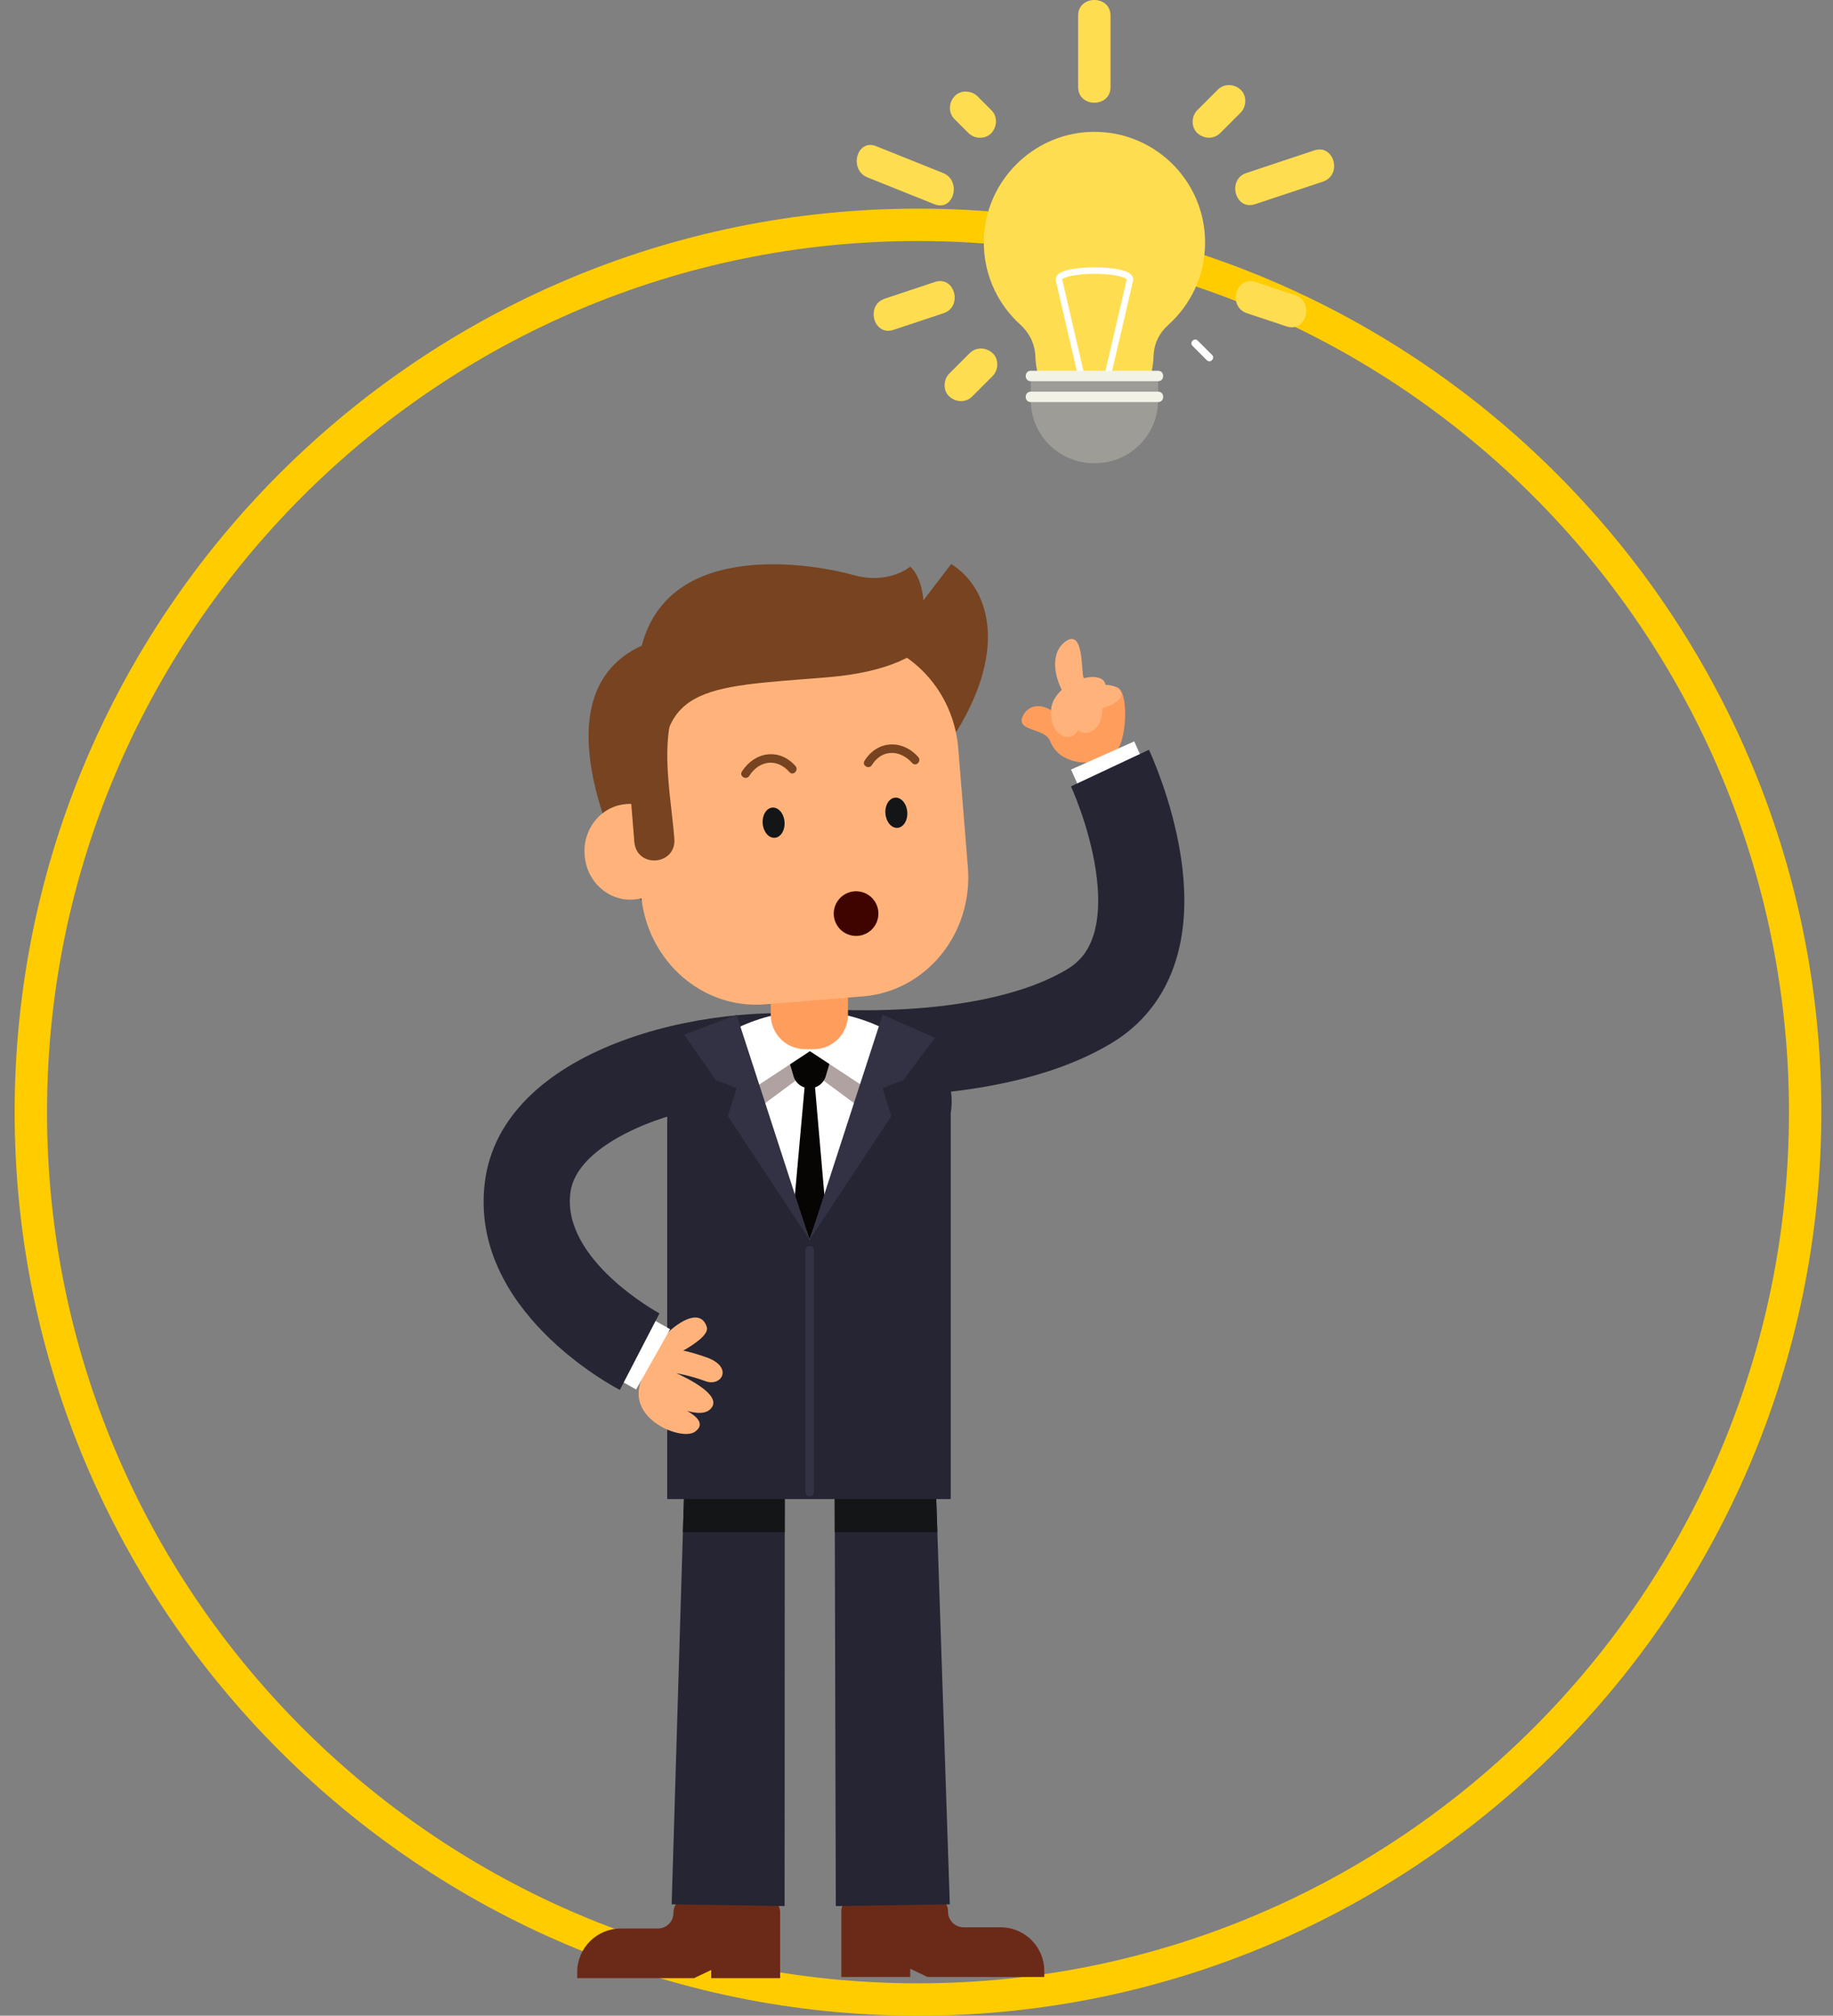 <?xml version="1.0" encoding="utf-8"?>
<!-- Generator: Adobe Illustrator 17.0.1, SVG Export Plug-In . SVG Version: 6.00 Build 0)  -->
<!DOCTYPE svg PUBLIC "-//W3C//DTD SVG 1.1//EN" "http://www.w3.org/Graphics/SVG/1.1/DTD/svg11.dtd">
<svg version="1.1" id="Слой_1" xmlns="http://www.w3.org/2000/svg" xmlns:xlink="http://www.w3.org/1999/xlink" x="0px" y="0px"
	 width="283px" height="311.143px" viewBox="0 0 283 311.143" enable-background="new 0 0 283 311.143" xml:space="preserve">
<rect x="0" y="0" width="283" height="311.143" fill="#808080" stroke="none"/>
<g id="Background_27_">
	<g id="Background_2_1_">
		<path fill="#FFCC00" d="M141.731,311.143c-76.903,0-139.469-62.565-139.469-139.47c0-76.903,62.565-139.469,139.469-139.469
			c76.904,0,139.47,62.565,139.47,139.469C281.201,248.577,218.635,311.143,141.731,311.143z M141.731,37.204
			c-74.146,0-134.469,60.322-134.469,134.469s60.322,134.47,134.469,134.47s134.47-60.323,134.47-134.47
			S215.878,37.204,141.731,37.204z"/>
	</g>
</g>
<g>
	<path fill="#FFB37B" d="M169.877,108.423l-2.558-3.753c-0.442-0.672,0.118-7.672-2.764-5.686c-2.426,1.669-2.083,5.686,0.352,9.149
		c0.441,0.627,0.316,1.489-0.293,1.955L169.877,108.423z"/>
	<path fill="#FF9E5C" d="M164.614,110.088c-0.01,0.007-0.02,0.015-0.029,0.022c-0.544,0.416-1.298,0.373-1.812-0.079
		c-1.578-1.385-3.877-1.528-4.861,0.503c-1.166,2.406,3.442,1.773,4.231,3.877c1.134,3.029,4.75,3.481,6.035,3.23l1.594,6.144
		l4.078-2.254l-1.796-5.38c1.839-0.772,2.486-9.866,0.212-10.111c-1.073-0.115-0.732,1.416-2.389,2.383L164.614,110.088z"/>
	<path fill="#FFB37B" d="M170.573,105.343c-1.158-2.267-8.479,0.307-8.317,4.679c0.163,4.372,3.768,4.659,4.458,2.09
		c0.689-2.571-0.192-2.811-0.192-2.811S171.491,107.141,170.573,105.343"/>
	<path fill="#FFB37B" d="M172.826,106.431c-0.724-0.88-4.248-1.422-6.031,1.299c-1.782,2.721-0.801,6.004,1.298,5.322
		c2.292-0.745,2.09-3.737,2.09-3.737S174.273,108.193,172.826,106.431"/>
	
		<line fill="none" stroke="#FFFFFF" stroke-width="5.32" stroke-miterlimit="10" x1="166.442" y1="121.217" x2="176.202" y2="116.871"/>
	<path fill="none" stroke="#252533" stroke-width="13.3" stroke-miterlimit="10" d="M124.911,162.265c0,0,27.304,2.629,43.264-6.944
		c15.961-9.575,3.193-36.764,3.193-36.764"/>
	<path fill="#323244" d="M143.428,165.181c0,4.516-8.228,8.176-18.377,8.176c-10.15,0-18.378-3.66-18.378-8.176
		c0-4.517,8.228-8.177,18.378-8.177C135.2,157.004,143.428,160.664,143.428,165.181"/>
	<path fill="#6B2A18" d="M89.113,305.347v-0.928c0-3.72,3.016-6.737,6.737-6.737h5.725c1.325,0,2.398-1.073,2.398-2.398v-0.049
		c0-1.325,1.075-2.399,2.399-2.399h11.678c1.325,0,2.399,1.074,2.399,2.399v10.112h-10.641v-1.264l-2.659,1.264H89.113z"/>
	<path fill="#6B2A18" d="M161.23,305.161v-0.929c0-3.72-3.016-6.736-6.737-6.736h-5.724c-1.325,0-2.399-1.074-2.399-2.399v-0.048
		c0-1.326-1.074-2.399-2.399-2.399h-11.678c-1.325,0-2.399,1.073-2.399,2.399v10.112h10.641v-1.265l2.66,1.265H161.23z"/>
	<polygon fill="#252533" points="121.136,294.218 121.165,216.001 128.834,216.001 129.04,294.218 146.641,293.946 143.495,199.782 
		106.54,199.782 103.701,293.946 	"/>
	<polygon fill="#131516" points="106.545,201.922 143.501,201.922 144.722,236.485 128.889,236.485 128.84,218.141 121.171,218.141 
		121.158,236.485 105.434,236.485 	"/>
	<path fill="#252533" d="M125.002,156.384c-25.103,0-21.988,15.315-21.988,15.315v59.7h43.771v-59.637
		C146.785,171.762,150.105,156.384,125.002,156.384"/>
	<path fill="#FFB37B" d="M104.429,211.969c0,0,2.027,0.32,4.517,1.235c2.465,0.906,4.368-2.215,0.08-3.703
		c-1.372-0.475-2.53-0.826-3.537-1.021c1.597-0.908,3.982-2.481,3.64-3.615c-0.865-2.867-4.113-1.13-6.39,1.2
		c-1.698,1.737-2.701,4.399-3.292,5.962c-0.158,0.352-0.315,0.724-0.473,1.136c-2.264,5.925,6.254,9.283,8.301,7.855
		c3.189-2.224-4.613-4.708-4.613-4.708s5.707,3.335,7.276,0.877C111.173,215.252,106.305,212.82,104.429,211.969"/>
	
		<line fill="none" stroke="#FFFFFF" stroke-width="5.32" stroke-miterlimit="10" x1="101.139" y1="203.865" x2="95.894" y2="213.173"/>
	<path fill="#252533" d="M95.701,214.546c-0.953-0.491-23.312-12.268-20.845-32.054c2.558-20.519,33.476-28.189,53.869-25.646
		l-1.646,13.198c-8.167-1.019-18.146,0.125-26.044,2.984c-3.651,1.322-12.225,5.05-12.98,11.11
		c-1.297,10.4,13.61,18.518,13.762,18.597L95.701,214.546z"/>
	<polygon fill="#FFFFFF" points="113.835,158.684 125.002,191.373 136.266,158.684 	"/>
	<path fill="#AFA2A0" d="M136.214,162.295l-0.12-0.058c-7.018-3.378-15.192-3.377-22.209,0.004l-0.111,0.054l3.078,8.935
		l8.142-6.026l8.141,6.026L136.214,162.295z"/>
	<polygon fill="#070404" points="127.298,184.685 124.993,191.375 122.707,184.684 125.041,158.686 	"/>
	<path fill="#070404" d="M124.983,167.984h0.039c1.136,0,2.137-0.748,2.459-1.838l1.277-4.327c0.485-1.643-0.746-3.29-2.459-3.29
		h-2.594c-1.712,0-2.944,1.647-2.458,3.29l1.277,4.327C122.846,167.236,123.847,167.984,124.983,167.984"/>
	<path fill="#FFFFFF" d="M136.266,158.684l-0.12-0.058c-7.018-3.379-15.192-3.377-22.208,0.004l-0.112,0.054l3.078,8.935l8.142-5.36
		l8.142,5.36L136.266,158.684z"/>
	<polygon fill="#323244" points="124.993,191.375 136.266,156.638 144.357,160.188 139.467,166.717 136.266,167.967 
		137.613,172.277 	"/>
	<polygon fill="#323244" points="124.993,191.376 113.72,156.639 105.629,159.716 110.519,166.718 113.72,167.968 112.373,172.279 	
		"/>
	<path fill="#323244" d="M124.337,192.969v37.365c0,0.856,1.33,0.858,1.33,0v-37.365
		C125.667,192.114,124.337,192.113,124.337,192.969"/>
	<path fill="#774320" d="M99.058,139.102c0,0-18.435-31.009,0.025-39.442c4.348-16.696,27.058-12.482,32.607-10.913
		c5.55,1.569,8.839-1.28,8.839-1.28c1.857,1.679,2.038,5.203,2.038,5.203l4.29-5.611c5.688,3.561,8.851,12.728,0.872,25.784
		L99.058,139.102z"/>
	<path fill="#FF9E5C" d="M130.92,156.653c0,2.926-2.372,5.298-5.298,5.298h-1.325c-2.926,0-5.299-2.372-5.299-5.298v-8.989
		c0-2.926,2.373-5.299,5.299-5.299h1.325c2.926,0,5.298,2.373,5.298,5.299V156.653z"/>
	<path fill="#FFB37B" d="M128.745,98.444l-15.062,1.22c-9.776,0.791-17.031,9.723-16.203,19.951l0.357,4.404
		c0.004,0.048-0.033,0.087-0.079,0.084c-0.308-0.019-0.62-0.023-0.937,0.002l-0.176,0.014c-3.849,0.312-6.706,3.829-6.38,7.856
		l0.012,0.147c0.326,4.024,3.708,7.033,7.555,6.721l0.181-0.014c0.324-0.026,0.637-0.082,0.945-0.154
		c0.043-0.009,0.084,0.021,0.09,0.067c1.163,9.816,9.54,17.055,19.042,16.285l15.137-1.226c9.776-0.791,17.031-9.723,16.203-19.951
		l-1.483-18.321C147.119,105.301,138.522,97.653,128.745,98.444"/>
	<path fill="#774320" d="M104.112,129.434c-0.706-8.715-3.413-19.532,3.786-26.079c3.646-3.316,7.94-3.649,12.503-4.018
		c3.715-0.3,7.427-0.669,11.148-0.902c4.014-0.252,3.517-6.654-0.524-6.463c-4.075,0.193-8.131,0.659-12.197,0.988
		c-5.804,0.47-11.067,1.718-15.485,5.989c-4.917,4.752-6.986,11.496-6.427,18.405c0.34,4.193,0.679,8.387,1.019,12.58
		C98.272,134.101,104.449,133.601,104.112,129.434"/>
	<path fill="#131516" d="M121.124,126.851c0.104,1.286-0.566,2.391-1.498,2.466c-0.931,0.075-1.77-0.906-1.874-2.193
		c-0.104-1.286,0.566-2.39,1.497-2.465C120.181,124.583,121.02,125.565,121.124,126.851"/>
	<path fill="#131516" d="M140.073,125.317c0.104,1.286-0.566,2.39-1.497,2.466c-0.931,0.075-1.771-0.906-1.875-2.193
		c-0.104-1.286,0.567-2.39,1.497-2.465C139.13,123.049,139.969,124.031,140.073,125.317"/>
	<path fill="#774320" d="M141.77,116.851c-2.463-2.753-6.315-2.602-8.298,0.586c-0.449,0.721,0.689,1.383,1.136,0.664
		c1.549-2.49,4.346-2.427,6.231-0.319C141.405,118.413,142.333,117.481,141.77,116.851"/>
	<path fill="#774320" d="M115.677,119.768c1.524-2.403,4.27-2.789,6.21-0.589c0.561,0.637,1.489-0.297,0.931-0.931
		c-2.507-2.842-6.318-2.234-8.277,0.856C114.086,119.821,115.224,120.482,115.677,119.768"/>
	<path fill="#774320" d="M146.137,93.182c0,0,1.077,9.788-18.449,11.368c-19.526,1.581-26.77,1.11-25.321,19.002
		c0,0-6.002-25.948,10.85-29.777C130.07,89.947,136.854,97.788,146.137,93.182"/>
	<path fill="#3F0400" d="M135.62,141.023c0,1.904-1.543,3.447-3.448,3.447c-1.904,0-3.447-1.543-3.447-3.447
		c0-1.904,1.543-3.448,3.447-3.448C134.077,137.575,135.62,139.119,135.62,141.023"/>
	<path fill="#FFDD50" d="M186.056,37.433c0-9.799-8.25-17.67-18.182-17.047c-8.456,0.53-15.353,7.378-15.939,15.83
		c-0.381,5.508,1.851,10.505,5.58,13.88c1.297,1.174,2.156,2.754,2.312,4.496l0.03,0.334c0,2.136,1.008,9.65,9.117,9.65
		c8.11,0,9.118-7.514,9.118-9.65l0.043-0.472c0.149-1.664,0.972-3.171,2.217-4.284C183.852,47.042,186.056,42.496,186.056,37.433"/>
	<path fill="none" stroke="#FFFFFF" stroke-miterlimit="10" d="M163.508,43.252l3.547,15.269h3.839l3.547-15.269
		C175.012,41.277,162.937,41.277,163.508,43.252z"/>
	<path fill="#9E9C97" d="M169.073,71.495h-0.197c-5.376,0-9.735-4.359-9.735-9.735v-3.722h19.667v3.722
		C178.808,67.136,174.449,71.495,169.073,71.495"/>
	<path fill="#F2F2E7" d="M159.141,58.844h19.667c1.037,0,1.039-1.611,0-1.611h-19.667C158.104,57.233,158.102,58.844,159.141,58.844
		"/>
	<path fill="#F2F2E7" d="M159.141,62.067h19.667c1.037,0,1.039-1.611,0-1.611h-19.667C158.104,60.456,158.102,62.067,159.141,62.067
		"/>
	<path fill="#FFDD50" d="M153.057,17.003c-0.715-0.715-1.431-1.431-2.147-2.146c-0.926-0.927-2.622-0.996-3.535,0
		c-0.916,0.997-0.988,2.547,0,3.535c0.715,0.715,1.431,1.431,2.147,2.147c0.926,0.926,2.622,0.995,3.535,0
		C153.974,19.541,154.045,17.991,153.057,17.003"/>
	<path fill="#FFDD50" d="M145.589,26.701c-3.439-1.378-6.878-2.757-10.317-4.136c-2.986-1.197-4.284,3.637-1.329,4.822
		c3.439,1.378,6.878,2.756,10.316,4.135C147.246,32.72,148.544,27.886,145.589,26.701"/>
	<path fill="#FFDD50" d="M188.391,20.539c1.051-1.051,2.102-2.102,3.153-3.153c0.926-0.926,0.995-2.622,0-3.535
		c-0.998-0.917-2.547-0.989-3.535,0c-1.051,1.05-2.102,2.102-3.154,3.152c-0.925,0.927-0.994,2.623,0,3.536
		C185.853,21.455,187.403,21.527,188.391,20.539"/>
	<path fill="#FFDD50" d="M193.767,31.522c3.494-1.162,6.987-2.325,10.481-3.487c3.039-1.011,1.736-5.841-1.329-4.822
		c-3.494,1.163-6.987,2.325-10.481,3.488C189.399,27.711,190.702,32.543,193.767,31.522"/>
	<path fill="#FFFFFF" d="M184.11,53.386c0.739,0.739,1.478,1.478,2.216,2.217c0.521,0.52,1.33-0.287,0.809-0.809
		c-0.739-0.738-1.478-1.477-2.217-2.216C184.398,52.057,183.589,52.865,184.11,53.386"/>
	<path fill="#FFDD50" d="M192.519,48.349c2.037,0.678,4.075,1.355,6.112,2.033c3.06,1.019,4.372-3.808,1.329-4.821
		c-2.037-0.678-4.075-1.356-6.112-2.033C190.788,42.509,189.476,47.336,192.519,48.349"/>
	<path fill="#FFDD50" d="M149.716,54.511c-1.051,1.052-2.102,2.103-3.153,3.153c-0.926,0.926-0.995,2.622,0,3.536
		c0.998,0.916,2.547,0.988,3.535,0c1.052-1.051,2.102-2.102,3.154-3.153c0.925-0.926,0.995-2.622,0-3.536
		C152.254,53.595,150.704,53.524,149.716,54.511"/>
	<path fill="#FFDD50" d="M144.341,43.527c-2.576,0.857-5.152,1.714-7.729,2.571c-3.038,1.011-1.736,5.841,1.33,4.822
		c2.576-0.858,5.152-1.714,7.728-2.572C148.709,47.338,147.406,42.507,144.341,43.527"/>
	<path fill="#FFDD50" d="M171.456,13.443V2.414c0-3.217-5-3.222-5,0v11.029C166.456,16.66,171.456,16.666,171.456,13.443"/>
</g>
</svg>
